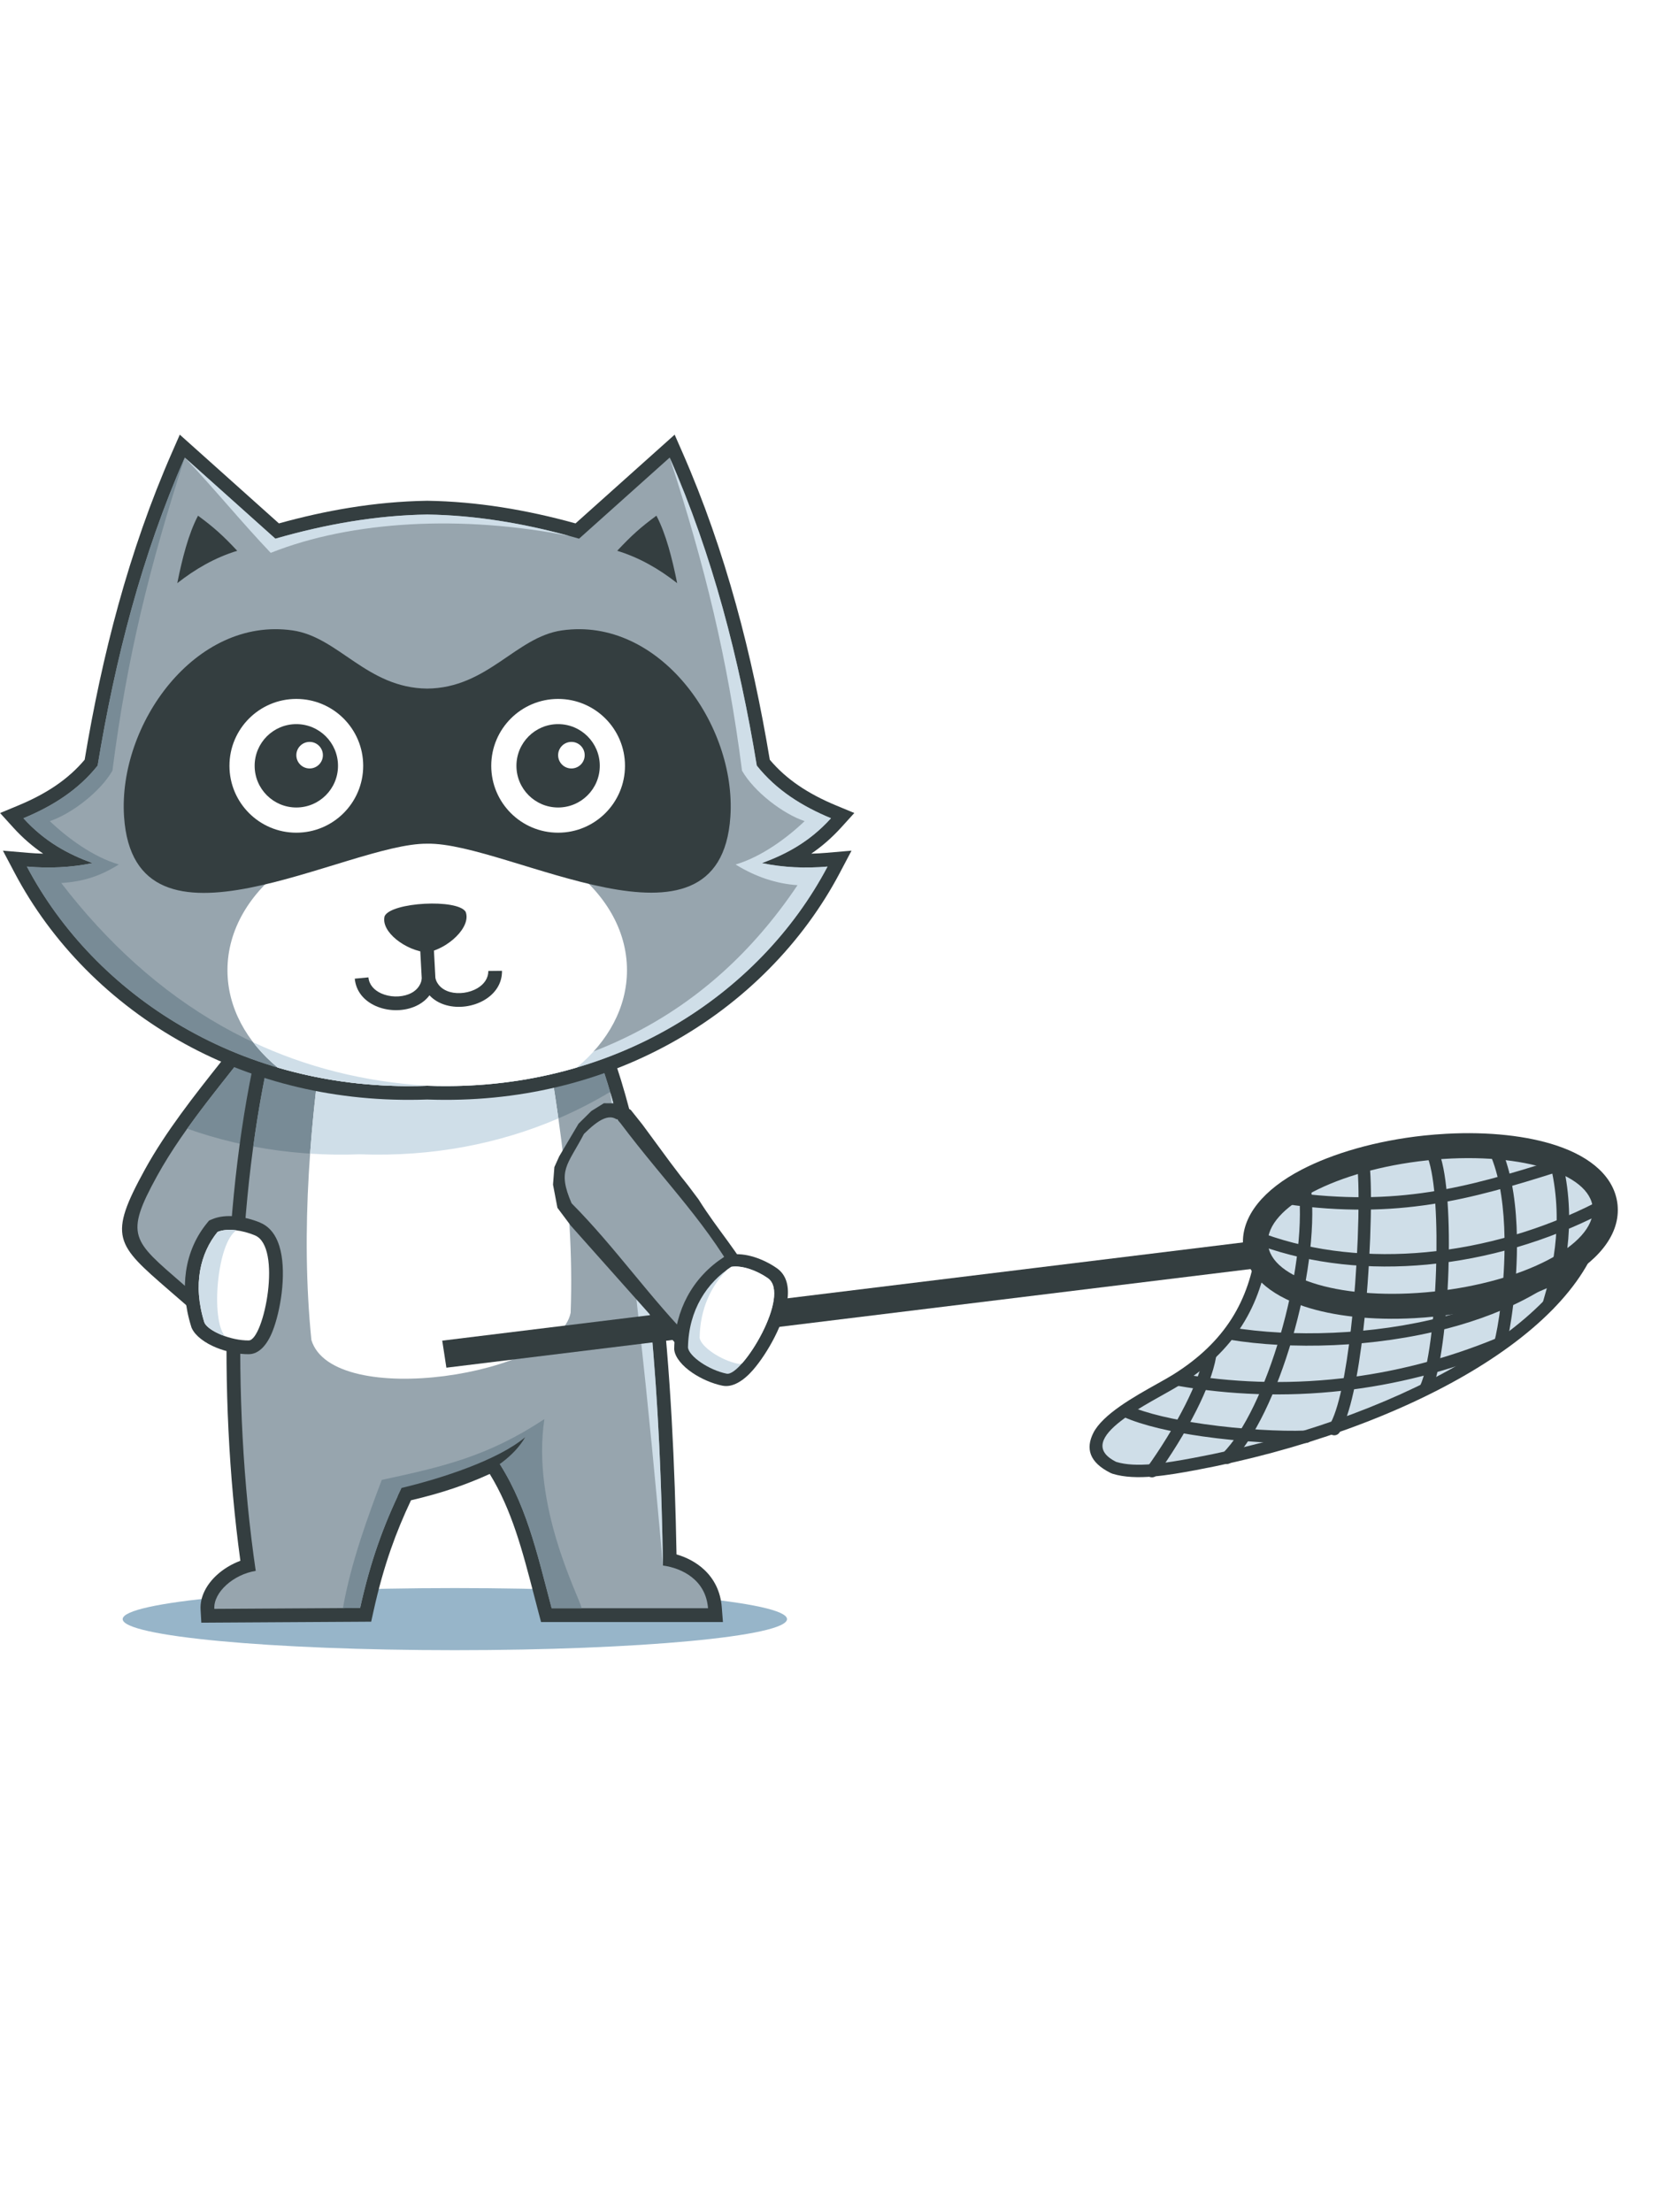 <svg width="300" height="400" viewBox="0 0 6123 4957" fill="none" xmlns="http://www.w3.org/2000/svg">
<g id="g18">
<g id="body">
<g id="g38">
<path id="path40" fill-rule="evenodd" clip-rule="evenodd" d="M1678.74 4257.11C2355.82 4257.11 2904.7 4308.44 2904.7 4371.73C2904.7 4435.05 2355.82 4486.36 1678.74 4486.36C1001.66 4486.36 452.773 4435.05 452.773 4371.73C452.773 4308.44 1001.66 4257.11 1678.74 4257.11Z" fill="#97B5C9"/>
</g>
<g id="g42">
<path id="path44" d="M1056.74 2304.56C1070.17 2334.82 1083.64 2365.14 1108.42 2396.53L1121.26 2412.79L1119.16 2433.12L1019.67 3393.66L1009.59 3490.98L935.891 3426.89C879.06 3377.5 833.764 3338.72 788.428 3299.94C744.576 3262.39 700.739 3224.87 640.877 3172.85L623.415 3157.67C427.701 2987.91 397.56 2961.76 535.336 2711.52C611.797 2572.65 717.8 2438.76 811.887 2319.94C847.072 2275.51 880.551 2233.24 911.301 2191.89L950.864 2138.73L991.911 2190.7C1024.49 2231.97 1040.63 2268.28 1056.74 2304.56ZM1016.04 2442.34C991.708 2407.96 977.844 2376.75 963.993 2345.56C958.897 2334.08 953.787 2322.59 948.064 2311.04C930.105 2334.08 911.052 2358.12 891.5 2382.82C800.32 2497.99 697.571 2627.76 624.493 2760.47C526.251 2938.9 548.099 2957.85 689.889 3080.85L707.361 3096.03C763.968 3145.26 809.275 3184.02 854.492 3222.72C878.341 3243.13 902.212 3263.54 928.628 3286.29L1016.04 2442.34Z" fill="#343E40"/>
</g>
<g id="g46">
<path id="path48" fill-rule="evenodd" clip-rule="evenodd" d="M1068.61 2427.97C1011.23 2355.3 1009.47 2294.8 952.088 2222.13C844.776 2366.38 683.795 2547.34 579.922 2735.99C457.956 2957.53 489.799 2974.17 674.119 3134.44C790.716 3235.81 852.486 3287.1 969.111 3388.48C1002.27 3068.33 1035.45 2748.12 1068.61 2427.97Z" fill="#97A5AE"/>
</g>
<g id="g50">
<path id="path52" fill-rule="evenodd" clip-rule="evenodd" d="M1068.61 2427.94C1011.23 2355.3 1009.49 2294.8 952.088 2222.13C878.42 2321.17 779.429 2437.5 691.02 2561.74C802.363 2601.25 921.084 2629.67 1046.14 2644.84L1068.61 2427.94Z" fill="#788B96"/>
</g>
<g id="g82">
<path id="path84" d="M977.851 2201.24L1116.73 2110.91L1132.29 2100.78L1150.76 2103.15C1327.9 2125.8 1492.54 2124.7 1657.15 2123.59C1825.02 2122.46 1992.91 2121.33 2176.66 2144.84L2205.66 2148.55L2217.06 2175.29C2326.88 2432.58 2394.51 2767.47 2435.92 3121.08C2475.28 3457.18 2491.03 3812.02 2496.85 4132.86C2532.87 4143.4 2569.78 4161.66 2599.81 4190.08C2634.19 4222.64 2659.21 4267.5 2663.93 4327.79L2668.19 4382.5H2613.17H2036.01H1996.91L1986.83 4344.49C1984.33 4334.93 1977.56 4309.02 1970.51 4281.84C1927.95 4118.29 1889.02 3968.83 1807.54 3836.04C1762.79 3856.37 1719.4 3873.52 1674.8 3888.67C1624.82 3905.6 1573.4 3919.88 1516.86 3933.18C1488.7 3992.81 1464.26 4051.44 1442.69 4113.23C1418.29 4183.11 1397.37 4257.22 1378.71 4341.58L1369.95 4381.15L1329.34 4381.41C1248.17 4381.92 1154.22 4382.47 1060.32 4382.99C966.371 4383.51 872.409 4384.05 791.205 4384.57L743.008 4384.89L740.257 4336.6C737.601 4289.96 761.693 4244.38 800.291 4208.99C824.261 4187.02 854.437 4168.57 887.173 4156.45C844.676 3846 828.608 3508.46 838.988 3180.13C849.692 2841.12 888.759 2511.81 956.156 2232.09L960.936 2212.24L977.851 2201.24ZM1156.59 2206.15L1050.19 2275.36C987.315 2543.98 950.743 2858.77 940.484 3183.3C929.816 3520.84 947.724 3868.86 994.199 4186.36L1001.48 4236.09L951.615 4243.89C921.208 4248.64 891.759 4263.3 870.149 4282.59L1059.93 4281.49C1138.67 4281.06 1217.42 4280.6 1288.66 4280.14C1305.97 4207.38 1325.07 4141.88 1346.76 4079.77C1372.48 4006.09 1401.74 3937.3 1435.81 3867.08L1446.52 3844.99L1470.45 3839.61C1532.57 3825.64 1588.05 3810.7 1642.15 3792.33C1695.33 3774.3 1747.39 3752.74 1803.56 3725.35L1842.72 3706.24L1867.66 3742.26C1975.66 3898.52 2019.95 4068.6 2068.81 4256.38L2075.14 4280.6H2544.12C2539.86 4274.32 2535.02 4268.71 2529.76 4263.73C2505.02 4240.32 2470.35 4228.46 2440.03 4224.31L2396.73 4218.38L2396.04 4174.76C2390.85 3847.64 2375.63 3481.05 2334.82 3132.65C2295.87 2799.98 2233.65 2485.64 2134.71 2241.99C1968.61 2222.99 1813.04 2224.06 1657.53 2225.09C1495.33 2226.19 1333.1 2227.28 1156.59 2206.15Z" fill="#343E40"/>
</g>
<g id="g86">
<path id="path88" fill-rule="evenodd" clip-rule="evenodd" d="M1144.39 2153.49C1068.93 2202.58 1080.97 2194.74 1005.51 2243.84C871.366 2800.64 850.838 3558.38 943.838 4193.73C862.987 4206.37 787.478 4271.85 791.006 4333.84C953.405 4332.78 1166.75 4331.71 1329.15 4330.65C1367.49 4157.37 1414.85 4026.68 1481.59 3889.16C1609.93 3860.34 1710.22 3827.57 1825.85 3771.11C1940.39 3936.78 1980.93 4123.45 2036.01 4331.56H2613.17C2604.9 4225.9 2516.19 4183.46 2446.8 4173.95C2436.38 3515.57 2385.59 2699.66 2170.27 2195.19C1809.38 2149 1505.3 2199.68 1144.39 2153.49Z" fill="#97A5AE"/>
</g>
<g id="g90">
<path id="path92" fill-rule="evenodd" clip-rule="evenodd" d="M2446.8 4173.95C2437.85 3608.46 2399.09 2926.78 2251.93 2426.01C2333.7 3001.44 2394.77 3585.8 2446.8 4173.95Z" fill="#CFDEE8"/>
</g>
<g id="g94">
<path id="path96" fill-rule="evenodd" clip-rule="evenodd" d="M1265.69 4331.05H1266.06H1266.68L1267.67 4331.02H1268.67H1269.66H1270.64L1271.64 4330.99H1272.64H1273.62H1274.17H1274.61H1275.61L1277.59 4330.96H1278.59H1279.57H1280.56L1284.53 4330.93H1285.52L1286.51 4330.9H1287.51H1288.49H1289.49H1290.19L1290.47 4330.87H1291.47H1292.47H1293.45H1294.45L1296.42 4330.85H1297.42H1298.12H1298.41H1299.4L1300.39 4330.81H1301.39H1302.37H1303.37H1304.37L1305.35 4330.79H1305.99H1306.34H1307.32H1308.32L1309.32 4330.76H1310.3H1311.3H1312.29H1313.27H1313.78L1314.28 4330.73H1315.27H1316.25H1317.25H1318.24L1319.23 4330.7H1320.22H1321.22H1321.5H1322.2H1323.2L1324.2 4330.67H1325.17H1326.17H1327.17L1328.15 4330.65H1329.15C1367.49 4157.37 1414.85 4026.68 1481.59 3889.16C1609.93 3860.34 1710.22 3827.57 1825.85 3771.11C1940.39 3936.78 1980.93 4123.45 2036.01 4331.57H2147.07C2133.93 4281.41 1960.98 3952.53 2009.26 3633.48C1800.86 3771.46 1635.44 3809.17 1409 3857.98C1358.77 3990.4 1294.67 4164.65 1265.69 4331.05Z" fill="#788B96"/>
</g>
<g id="g98">
<path id="path100" fill-rule="evenodd" clip-rule="evenodd" d="M1144.39 2153.49C1068.93 2202.58 1080.97 2194.74 1005.51 2243.84C976.677 2363.5 953.102 2492.49 934.778 2627.53C1059.08 2651.06 1190.38 2661.45 1327.55 2656.32C1681.14 2669.48 1995.76 2580.14 2251.93 2426.01C2227.74 2343.75 2200.65 2266.38 2170.27 2195.19C1809.38 2149 1505.3 2199.68 1144.39 2153.49Z" fill="#788B96"/>
</g>
<g id="g102">
<path id="path104" d="M868.891 2885.43C900.115 2888.31 932.724 2896.87 960.749 2908.64V2908.84C1000.87 2925.72 1024.39 2963.66 1035.64 3012.24C1046.16 3057.67 1046.13 3114.28 1039.53 3168.53C1033.27 3220.18 1020.95 3271.09 1006.18 3308.75C986.035 3360.09 955.729 3393.63 918.501 3394.06C879.168 3394.49 835.591 3384.73 799.643 3370.34C756.856 3353.17 721.259 3326.86 708.283 3298.96L706.871 3295.93L705.892 3292.8C682.512 3218.37 677.691 3149.67 686.559 3088.45C696.7 3018.4 724.747 2958.37 763.581 2910.77L771.661 2900.86L782.892 2896.03C807.632 2885.38 837.851 2882.55 868.891 2885.43ZM921.337 3002.56C901.621 2994.3 879.703 2988.37 859.732 2986.53C849.836 2985.6 840.745 2985.6 833.229 2986.81C810.275 3018.74 793.767 3057.79 787.261 3102.79C780.647 3148.46 784.225 3200.4 801.495 3257.58C805.303 3261.73 819.033 3268.61 837.469 3275.98C862.489 3286.03 892.032 3292.85 917.7 3292.54C927.599 3292.45 906.464 3284.45 911.447 3271.72C923.209 3241.72 933.179 3199.97 938.44 3156.6C943.796 3112.47 944.211 3068.07 936.537 3034.93C932.465 3017.33 927.399 3004.98 921.408 3002.39L921.337 3002.56Z" fill="#343E40"/>
</g>
<g id="g106">
<path id="path108" fill-rule="evenodd" clip-rule="evenodd" d="M941.047 2955.6C895.727 2936.57 838.212 2927.64 802.983 2942.82C739.911 3020.13 710.046 3136.28 754.46 3277.65C768.992 3308.92 851.888 3344.05 918.091 3343.3C946.2 3342.96 977.748 3255.05 988.988 3162.57C1000 3071.9 991.491 2976.82 941.047 2955.6Z" fill="white"/>
</g>
<g id="g110">
<path id="path112" fill-rule="evenodd" clip-rule="evenodd" d="M872.865 2936.94C838.391 2931.76 814.17 2937.98 802.989 2942.82C739.926 3020.13 710.039 3136.28 754.467 3277.65C762.781 3295.56 793.518 3314.71 830.709 3327.69C776.751 3267.86 801.067 2982.21 872.865 2936.94Z" fill="#CFDEE8"/>
</g>
<g id="g114">
<path id="path116" fill-rule="evenodd" clip-rule="evenodd" d="M1209.83 2100.64C1144.32 2520.8 1108.64 2936.68 1149.26 3341.6C1228.29 3601.69 2062.16 3469.96 2106.15 3240.74C2121.96 2803.98 2043.12 2402.03 1974.02 1989.76C1712.89 2027.65 1470.94 2062.74 1209.83 2100.64Z" fill="white"/>
</g>
<g id="g118">
<path id="path120" fill-rule="evenodd" clip-rule="evenodd" d="M1200.77 2159.98C1176.09 2325.46 1156.39 2490.28 1144.52 2653.94C1204.24 2657.79 1265.29 2658.66 1327.55 2656.32C1597.63 2666.4 1844.97 2616.62 2060.89 2523.91C2044.7 2408.85 2025.76 2294.54 2006.3 2179.98C1732.01 2163.45 1482.36 2188.95 1200.77 2159.98Z" fill="#CFDEE8"/>
</g>
<g id="g122">
<path id="path124" d="M1288.39 270.627C1383.9 255.085 1479.82 246.039 1576.18 244.54H1576.77H1577.37C1759.92 247.391 1942.17 277.595 2124.15 328.053L2437.76 47.322L2489.96 0.591L2518.15 64.835C2598.23 247.259 2663.21 435.143 2716.36 627.264C2768.22 814.685 2808.79 1006.02 2841.09 1200.2C2872.05 1237.07 2907.4 1268.05 2946.05 1294.58C2989.06 1324.14 3036.43 1348.4 3086.56 1369.21L3153.07 1396.84L3104.67 1450.21C3068.9 1489.62 3031.96 1521.06 2994.19 1546.87C3012.58 1546.43 3031.24 1545.38 3050.1 1543.76L3142.79 1535.79L3099.28 1618.19C2964.5 1873.38 2747.69 2097.48 2470.01 2249.48C2217.26 2387.83 1914.16 2466.41 1576.77 2454.17C1239.39 2466.41 936.274 2387.83 683.542 2249.48C405.867 2097.48 189.058 1873.38 54.27 1618.19L10.748 1535.79L103.432 1543.76C122.307 1545.38 140.959 1546.43 159.34 1546.87C121.378 1520.97 84.416 1489.58 48.892 1450.42L0.331 1396.9L67.002 1369.21C117.118 1348.4 164.468 1324.14 207.504 1294.58C246.154 1268.05 281.491 1237.05 312.442 1200.2C344.756 1006.02 385.332 814.685 437.18 627.264C490.335 435.151 555.332 247.259 635.392 64.835L663.582 0.591L715.798 47.322L1029.4 328.053C1116.1 304.006 1202.44 284.599 1288.39 270.627ZM1576.74 346.05C1486.5 347.495 1395.79 356.111 1304.7 370.934C1212.77 385.884 1121.31 406.969 1030.26 433.207L1003.37 440.959L982.494 422.259L700.86 170.157C635.278 327.76 580.73 489.424 535.107 654.338C483.122 842.24 442.639 1034.59 410.506 1230.1L408.339 1243.31L400.16 1253.58C360.694 1303.17 315.028 1344.1 264.826 1378.58C236.279 1398.19 206.288 1415.67 175.186 1431.43C195.635 1448.75 216.382 1463.58 237.359 1476.51C276.056 1500.36 317.03 1518.45 358.966 1533.99L525.122 1595.61L351.406 1631.52C309.555 1640.16 267.13 1645.47 224.212 1647.64C212.4 1648.24 200.588 1648.61 188.783 1648.76C315.543 1854.46 501.288 2033.94 732.108 2160.3C970.099 2290.57 1256.1 2364.45 1574.98 2352.59L1576.77 2352.53L1578.57 2352.59C1897.43 2364.45 2183.43 2290.57 2421.44 2160.3C2652.27 2033.94 2838.01 1854.46 2964.76 1648.76C2952.95 1648.61 2941.15 1648.24 2929.32 1647.64C2886.41 1645.47 2843.97 1640.16 2802.14 1631.52L2628.51 1595.63L2794.76 1533.99C2836.43 1518.55 2877.26 1500.51 2916.19 1476.51C2937.26 1463.52 2958.05 1448.7 2978.44 1431.48C2947.31 1415.7 2917.31 1398.21 2888.72 1378.58C2838.5 1344.1 2792.87 1303.19 2753.39 1253.58L2745.22 1243.31L2743.02 1230.1C2710.92 1034.59 2670.44 842.24 2618.44 654.338C2572.83 489.424 2518.27 327.76 2452.68 170.157L2171.05 422.259L2150.18 440.959L2123.28 433.207C1940.82 380.624 1758.59 348.943 1576.74 346.05Z" fill="#343E40"/>
</g>
<g id="g126">
<path id="path128" fill-rule="evenodd" clip-rule="evenodd" d="M1576.77 295.295C1389.94 298.209 1203.14 330.608 1016.32 384.444C904.866 284.677 793.415 184.893 681.966 85.135C523.777 445.536 425.159 827.58 360.354 1221.93C288.039 1312.81 192.786 1372.05 86.503 1416.18C166.353 1504.22 252.877 1548.99 341.243 1581.76C262.753 1597.99 181.981 1601.63 99.251 1594.52C348.673 2066.72 888.995 2428.95 1576.77 2403.35C2264.54 2428.95 2804.87 2066.72 3054.28 1594.52C2971.56 1601.63 2890.79 1597.99 2812.3 1581.76C2900.67 1548.99 2987.19 1504.22 3067.04 1416.18C2960.76 1372.05 2865.51 1312.81 2793.18 1221.93C2728.4 827.58 2629.75 445.536 2471.59 85.135C2360.13 184.893 2248.68 284.677 2137.22 384.444C1950.41 330.608 1763.6 298.209 1576.77 295.295Z" fill="#97A5AE"/>
</g>
<g id="g130">
<path id="path132" fill-rule="evenodd" clip-rule="evenodd" d="M1576.77 295.295C1389.94 298.209 1203.14 330.608 1016.32 384.444C904.866 284.677 793.416 184.893 681.966 85.135C787.693 195.98 893.432 325.916 999.164 436.761C1298.44 317.812 1705.03 295.843 2103.04 374.841C1927.6 326.765 1752.2 298.036 1576.77 295.295Z" fill="#CFDEE8"/>
</g>
<g id="g134">
<path id="path136" fill-rule="evenodd" clip-rule="evenodd" d="M681.967 85.135C523.776 445.536 425.16 827.58 360.355 1221.94C288.04 1312.81 192.785 1372.05 86.504 1416.18C166.353 1504.22 252.877 1548.99 341.244 1581.76C262.753 1597.99 181.981 1601.63 99.252 1594.52C348.672 2066.72 888.996 2428.95 1576.77 2403.35C1011.91 2368.97 565.849 2097.3 226.028 1655.27C303.249 1650.03 365.328 1632.5 438.571 1586.82C344.757 1559.25 250.077 1490.15 183.847 1426.78C263.647 1400.02 370.215 1318.78 414.961 1240.52C467.801 826.045 552.728 482.608 681.967 85.135Z" fill="#788B96"/>
</g>
<g id="g138">
<path id="path140" fill-rule="evenodd" clip-rule="evenodd" d="M2471.59 85.135C2629.75 445.536 2728.4 827.58 2793.18 1221.94C2865.51 1312.81 2960.76 1372.05 3067.03 1416.18C2987.19 1504.22 2900.67 1548.99 2812.3 1581.76C2890.79 1597.99 2971.56 1601.63 3054.28 1594.52C2804.87 2066.72 2264.54 2428.95 1576.77 2403.35C2141.62 2368.97 2610 2159.39 2943.45 1663.22C2866.23 1657.99 2788.23 1632.5 2714.98 1586.82C2808.79 1559.25 2903.46 1490.15 2969.71 1426.78C2889.9 1400.02 2783.33 1318.78 2738.59 1240.52C2685.75 826.045 2600.81 482.608 2471.59 85.135Z" fill="#CFDEE8"/>
</g>
<g id="g142">
<path id="path144" fill-rule="evenodd" clip-rule="evenodd" d="M1024.88 2336.18C1194.48 2386.1 1379.55 2410.69 1576.77 2403.35C1774 2410.69 1959.08 2386.1 2128.66 2336.18C2243.98 2240.55 2314.04 2114.78 2314.04 1976.95C2314.04 1677.7 1983.95 1435.09 1576.77 1435.09C1169.59 1435.09 839.515 1677.7 839.515 1976.95C839.515 2114.78 909.562 2240.55 1024.88 2336.18Z" fill="white"/>
</g>
<g id="g146">
<path id="path148" fill-rule="evenodd" clip-rule="evenodd" d="M1024.88 2336.18L1040.83 2340.78L1048.82 2343.03L1049.4 2343.2C1057.23 2345.36 1065.1 2347.49 1072.99 2349.54L1081.07 2351.64C1089.1 2353.68 1097.19 2355.7 1105.28 2357.62L1105.76 2357.74C1113.31 2359.55 1120.9 2361.34 1128.5 2363.04L1130.11 2363.41L1138.36 2365.23L1138.57 2365.29L1156.32 2369.06L1167.44 2371.3L1185.49 2374.82L1188.31 2375.36L1196.71 2376.89L1198.17 2377.15L1212.87 2379.77L1228.79 2382.39L1241.13 2384.35L1258.89 2387L1272.13 2388.84L1291.42 2391.35L1299.5 2392.32C1306.78 2393.18 1314.07 2394.02 1321.37 2394.8L1330.13 2395.69C1338.1 2396.53 1346.09 2397.28 1354.12 2397.97L1358.93 2398.37C1367.78 2399.12 1376.65 2399.81 1385.56 2400.41L1386.68 2400.47L1387.34 2400.56L1389.09 2400.64C1397.99 2401.25 1406.9 2401.77 1415.86 2402.23L1420.81 2402.48C1430.21 2402.94 1439.65 2403.32 1449.11 2403.64L1449.58 2403.67H1449.64C1459.69 2403.98 1469.77 2404.21 1479.89 2404.39L1481.97 2404.42C1492.12 2404.56 1502.29 2404.65 1512.5 2404.62H1512.73H1512.91C1522.76 2404.59 1532.65 2404.47 1542.56 2404.3L1546.31 2404.21C1556.44 2404.01 1566.58 2403.72 1576.77 2403.35C1342.44 2389.1 1128.57 2333.96 934.23 2242.8C959.947 2276.29 990.397 2307.59 1024.88 2336.18Z" fill="#CFDEE8"/>
</g>
<g id="g150">
<path id="path152" fill-rule="evenodd" clip-rule="evenodd" d="M1419.62 1777.4C1404.14 1835.46 1498.8 1905.44 1576.68 1911.37C1653.5 1897.19 1740.16 1817.54 1718.6 1761.45C1689.08 1712.66 1443.79 1725.74 1419.62 1777.4Z" fill="#343E40"/>
</g>
<g id="g154">
<path id="path156" d="M1359.77 2003.41C1362.38 2031.03 1381.47 2051 1406.61 2062.38C1422.19 2069.43 1439.92 2073.3 1457.67 2073.84C1475.5 2074.35 1493.25 2071.59 1508.83 2065.4C1533.47 2055.61 1552.72 2036.66 1556.93 2008.06L1607.13 2015.4C1599.93 2064.33 1568.12 2096.28 1527.48 2112.43C1505.4 2121.21 1480.71 2125.15 1456.28 2124.43C1431.77 2123.71 1407.31 2118.35 1385.77 2108.6C1345.01 2090.16 1313.91 2056.33 1309.36 2008.16L1359.77 2003.41Z" fill="#343E40"/>
</g>
<g id="g158">
<path id="path160" d="M1852.77 1979.2C1853.35 2027.54 1826.05 2064.46 1787.47 2087.14C1767 2099.18 1743.24 2107.12 1719.06 2110.43C1694.84 2113.75 1669.88 2112.48 1647.02 2106.1C1604.93 2094.36 1569.9 2065.98 1557.53 2018.08L1606.54 2005.39C1613.77 2033.37 1634.95 2050.15 1660.52 2057.28C1676.7 2061.78 1694.64 2062.65 1712.32 2060.23C1730.03 2057.81 1747.21 2052.1 1761.87 2043.48C1785.65 2029.49 1802.5 2007.58 1802.18 1979.8L1852.77 1979.2Z" fill="#343E40"/>
</g>
<g id="g162">
<path id="path164" d="M1557.39 2023.16L1543.84 1769.25L1594.23 1766.67L1607.78 2020.58L1557.39 2023.16Z" fill="#343E40"/>
</g>
<g id="g166">
<path id="path168" fill-rule="evenodd" clip-rule="evenodd" d="M875.593 429.175C822.505 372.373 789.278 342.608 730.884 299.628C695.325 367.017 672.334 458.896 654.294 548.579C721.24 496.069 793.805 454.117 875.593 429.175Z" fill="#343E40"/>
</g>
<g id="g170">
<path id="path172" fill-rule="evenodd" clip-rule="evenodd" d="M2277.96 429.175C2331.05 372.373 2364.28 342.608 2422.67 299.628C2458.23 367.017 2481.21 458.896 2499.23 548.579C2432.32 496.069 2359.73 454.117 2277.96 429.175Z" fill="#343E40"/>
</g>
<g id="g174">
<path id="path176" fill-rule="evenodd" clip-rule="evenodd" d="M1938.4 3700.19C1857.87 3839.83 1627.64 3916.25 1467.82 3918.39L1481.59 3889.16L1480.92 3887.92C1630.58 3852.39 1839.58 3784.12 1938.4 3700.19Z" fill="#343E40"/>
</g>
<g id="g178">
<path id="path180" fill-rule="evenodd" clip-rule="evenodd" d="M1576.77 937.661C1353.55 935.53 1250.04 747.498 1080.07 723.009C720.175 671.123 435.311 1071.03 457.87 1410.21C495.811 1980.73 1281.25 1506.89 1576.77 1510.09C1875.49 1503.73 2657.71 1980.73 2695.66 1410.21C2718.23 1071.03 2433.36 671.123 2073.47 723.009C1903.5 747.498 1799.97 935.53 1576.77 937.661Z" fill="#343E40"/>
</g>
<g id="g182">
<path id="path184" fill-rule="evenodd" clip-rule="evenodd" d="M1093.66 975.846C1229.97 975.846 1340.48 1086.36 1340.48 1222.66C1340.48 1358.97 1229.97 1469.48 1093.66 1469.48C957.373 1469.48 846.857 1358.97 846.857 1222.66C846.857 1086.36 957.373 975.846 1093.66 975.846Z" fill="white"/>
</g>
<g id="lEye">
<g id="g186">
<path id="path188" fill-rule="evenodd" clip-rule="evenodd" d="M1093.66 1068.83C1178.62 1068.83 1247.5 1137.71 1247.5 1222.66C1247.5 1307.61 1178.62 1376.49 1093.66 1376.49C1008.72 1376.49 939.844 1307.61 939.844 1222.66C939.844 1137.71 1008.72 1068.83 1093.66 1068.83Z" fill="#343E40"/>
</g>
<g id="g190">
<path id="path192" fill-rule="evenodd" clip-rule="evenodd" d="M1142.73 1134.43C1169.79 1134.43 1191.75 1156.38 1191.75 1183.45C1191.75 1210.52 1169.79 1232.47 1142.73 1232.47C1115.65 1232.47 1093.7 1210.52 1093.7 1183.45C1093.7 1156.38 1115.65 1134.43 1142.73 1134.43Z" fill="white"/>
</g>
</g>
<g id="g194">
<path id="path196" fill-rule="evenodd" clip-rule="evenodd" d="M2059.88 975.846C2196.19 975.846 2306.7 1086.36 2306.7 1222.66C2306.7 1358.97 2196.19 1469.48 2059.88 1469.48C1923.57 1469.48 1813.07 1358.97 1813.07 1222.66C1813.07 1086.36 1923.57 975.846 2059.88 975.846Z" fill="white"/>
</g>
<g id="rEye">
<g id="g198">
<path id="path200" fill-rule="evenodd" clip-rule="evenodd" d="M2059.88 1068.83C2144.82 1068.83 2213.69 1137.71 2213.69 1222.66C2213.69 1307.61 2144.82 1376.49 2059.88 1376.49C1974.91 1376.49 1906.04 1307.61 1906.04 1222.66C1906.04 1137.71 1974.91 1068.83 2059.88 1068.83Z" fill="#343E40"/>
</g>
<g id="g202">
<path id="path204" fill-rule="evenodd" clip-rule="evenodd" d="M2108.91 1134.43C2136.01 1134.43 2157.95 1156.38 2157.95 1183.45C2157.95 1210.52 2136.01 1232.47 2108.91 1232.47C2081.85 1232.47 2059.91 1210.52 2059.91 1183.45C2059.91 1156.38 2081.85 1134.43 2108.91 1134.43Z" fill="white"/>
</g>
</g>
</g>
<g id="hand_net" filter="url(#filter0_d)">
<g id="netStick">
<g id="net">
<g id="g206">
<path id="path208" d="M5387.46 3372.84C5535.11 3284.34 5654.48 3186.44 5732.59 3083.79C5721.03 3089.83 5709.05 3095.69 5696.64 3101.38C5589.53 3150.5 5450.12 3188.13 5297.27 3204.44C5134.85 3221.79 4984.72 3212.14 4870.49 3182.32C4803.98 3164.93 4748.57 3140.14 4708.11 3109.06C4689.7 3180.57 4661.93 3246.77 4623.08 3307.96C4566.24 3397.54 4486.08 3475.72 4377.35 3543.61C4360.52 3554.1 4339.3 3565.99 4315.57 3579.24C4240.76 3621.06 4138.71 3678.15 4116.83 3722.29C4113.99 3728.06 4118.91 3735.39 4136.85 3744.79C4166.86 3753.16 4205.55 3753.66 4247.83 3750.12C4295.09 3746.15 4346.5 3737.05 4395.99 3727.81C4767.55 3658.6 5121.94 3531.98 5387.46 3372.84ZM5918.13 2901.18C5879.31 3103.56 5697.55 3293.99 5434.61 3451.6C5160.23 3616.08 4794.97 3746.73 4412.76 3817.95C4360.88 3827.6 4306.83 3837.16 4255.59 3841.45C4201.1 3846.03 4149.57 3844.59 4106.4 3831.34C4103.95 3830.58 4101.64 3829.67 4099.43 3828.57L4099 3828.34L4098.79 3828.25C4018.9 3788.43 4007.26 3737.07 4034.77 3681.52C4069.17 3612.09 4185.63 3546.95 4271 3499.22C4294.01 3486.36 4314.58 3474.86 4329.06 3465.81C4425.53 3405.59 4496.18 3336.94 4545.74 3258.86C4595.16 3180.98 4624.05 3092.89 4637.05 2993.81C4639.08 2977.99 4648.95 2965.08 4662.27 2958.52L4662.22 2958.42L4662.23 2958.41C4684.98 2947.22 4712.52 2956.58 4723.72 2979.34C4725.5 2982.95 4726.76 2986.73 4727.53 2990.53C4740.1 3033.53 4801.68 3069.72 4893.68 3093.73C4997.55 3120.85 5135.99 3129.42 5287.58 3113.25C5430.82 3097.96 5560.08 3063.33 5658.17 3018.33C5751 2975.76 5813.74 2926.14 5829.62 2878.15C5837.57 2854.15 5863.49 2841.14 5887.49 2849.07C5909.58 2856.38 5922.37 2878.91 5918.08 2901.17L5918.13 2901.18Z" fill="#343E40"/>
</g>
<g id="g210">
<path id="path212" fill-rule="evenodd" clip-rule="evenodd" d="M5873.09 2892.54C5798.2 3282.85 5133.27 3637.08 4404.37 3772.89C4303 3791.77 4193.51 3810.16 4119.83 3787.54C3949.18 3703.03 4254.66 3566.25 4353.21 3504.72C4558.42 3376.62 4654.77 3211.05 4682.5 2999.62L4682.51 2999.62C4713.34 3121.82 4977.15 3192.5 5292.43 3158.84C5590.78 3127 5833.36 3012.63 5873.09 2892.54Z" fill="#CFDEE8"/>
</g>
<g id="g214">
<path id="path216" d="M4771.52 2976.22C4771.53 2976.25 4771.53 2976.25 4771.53 2976.22L4771.52 2976.22ZM4771.52 2976.22L4771.53 2976.22L4771.52 2975.77L4771.5 2975.79L4771.52 2976.22ZM5669.91 2961.14C5742.7 2923.14 5787.27 2886.06 5786.69 2858.74L5786.56 2857.53C5784.36 2836.92 5746.71 2814.63 5686.14 2794.53C5600.83 2766.27 5482.21 2753.24 5347.97 2760.61C5325.35 2761.86 5301.21 2763.82 5275.62 2766.56C5121.33 2783.02 4984.64 2822.34 4888.39 2872.56C4815.42 2910.65 4770.8 2947.82 4771.61 2975.15L4771.74 2976.18C4773.95 2996.78 4811.58 3019.06 4872.14 3039.15C4957.45 3067.45 5076.04 3080.46 5210.27 3073.09C5232.99 3071.83 5255.6 3070.07 5277.94 3067.77C5279.51 3067.52 5281.09 3067.32 5282.67 3067.15C5436.97 3050.68 5573.66 3011.36 5669.91 2961.14ZM5970.67 2847.79C5976.51 2954.06 5893.66 3051.95 5755.04 3124.31C5639.11 3184.83 5479 3231.69 5302.17 3250.55C5300.56 3250.73 5298.93 3250.86 5297.32 3250.94C5270.78 3253.7 5245.1 3255.72 5220.4 3257.09C5063.14 3265.71 4920.49 3249.24 4814.24 3213.98C4683.26 3170.55 4598.98 3095.25 4588.33 2995.68L4587.79 2986.22L4587.78 2985.91L4587.63 2985.91C4581.8 2879.65 4664.65 2781.75 4803.27 2709.39C4919.19 2648.88 5079.32 2602.01 5256.12 2583.13C5282.64 2580.32 5309.96 2578.13 5337.84 2576.61C5495.09 2567.96 5637.78 2584.45 5744.04 2619.7C5875.04 2663.13 5959.34 2738.45 5969.97 2838.03C5970.17 2839.95 5970.31 2841.87 5970.39 2843.79L5970.67 2847.79Z" fill="#343E40"/>
</g>
<g id="g218">
<path id="path220" fill-rule="evenodd" clip-rule="evenodd" d="M5878.67 2852.86C5886.01 2986.53 5623.54 3123.52 5292.42 3158.85C4961.32 3194.2 4686.96 3114.5 4679.61 2980.82C4672.3 2847.17 4934.76 2710.18 5265.88 2674.86C5596.99 2639.51 5871.34 2719.21 5878.67 2852.86Z" fill="#CFDEE8"/>
</g>
<g id="g222">
<path id="path224" d="M5855.88 2948.25C5863.66 2938.29 5878.06 2936.53 5888.04 2944.33C5897.98 2952.11 5899.75 2966.52 5891.96 2976.48C5769.25 3133.68 5566.8 3235.94 5343.6 3294.73C5069.54 3366.92 4763.33 3373.75 4536.22 3336.3C4523.75 3334.28 4515.26 3322.51 4517.29 3310.02C4519.31 3297.54 4531.08 3289.05 4543.56 3291.09C4765.32 3327.66 5064.31 3321.01 5331.86 3250.54C5546.23 3194.08 5739.92 3096.8 5855.88 2948.25Z" fill="#343E40"/>
</g>
<g id="g226">
<path id="path228" d="M4350.4 3507.39C4337.92 3505.25 4329.53 3493.4 4331.67 3480.92C4333.82 3468.44 4345.69 3460.06 4358.16 3462.2C4539.31 3493.59 4739.89 3503.25 4951 3479.27C5136.99 3458.11 5331.4 3410.83 5528.21 3329.22C5539.88 3324.35 5553.3 3329.87 5558.17 3341.57C5563.03 3353.23 5557.5 3366.67 5545.82 3371.52C5345.03 3454.8 5146.4 3503.1 4956.16 3524.71C4740.16 3549.26 4535.25 3539.43 4350.4 3507.39Z" fill="#343E40"/>
</g>
<g id="g230">
<path id="path232" d="M4145.33 3620.76C4133.84 3615.56 4128.73 3601.97 4133.93 3590.49C4139.15 3578.97 4152.71 3573.86 4164.22 3579.08C4231 3609.44 4335.09 3632.44 4444.87 3648.09C4581.58 3667.55 4726.19 3675.42 4819.14 3671.81C4831.78 3671.34 4842.4 3681.2 4842.88 3693.83C4843.35 3706.46 4833.5 3717.09 4820.86 3717.56C4725.43 3721.27 4577.61 3713.27 4438.4 3693.44C4324.97 3677.31 4216.54 3653.13 4145.33 3620.76Z" fill="#343E40"/>
</g>
<g id="g234">
<path id="path236" d="M5269.46 2664.59C5265.01 2652.76 5271.02 2639.56 5282.85 2635.12C5294.68 2630.68 5307.88 2636.66 5312.33 2648.5C5342.57 2729.38 5351.71 2905.52 5345.87 3080.56C5339.63 3267.67 5316.16 3455.43 5282.94 3525.69C5277.54 3537.14 5263.87 3542.04 5252.44 3536.63C5240.99 3531.22 5236.11 3517.55 5241.5 3506.1C5272.19 3441.22 5294.09 3260.75 5300.15 3079.05C5305.82 2909.11 5297.53 2739.67 5269.46 2664.59Z" fill="#343E40"/>
</g>
<g id="g238">
<path id="path240" d="M5504.37 2663.65C5499.62 2651.9 5505.32 2638.53 5517.06 2633.78C5528.81 2629.06 5542.17 2634.74 5546.91 2646.5C5583.18 2737.02 5596.86 2849.83 5598.65 2959.24C5601.57 3137.61 5572.65 3308.76 5559 3356.65C5555.54 3368.79 5542.87 3375.82 5530.74 3372.36C5518.6 3368.9 5511.55 3356.23 5515.03 3344.09C5528.06 3298.36 5555.67 3133.66 5552.83 2960C5551.12 2855.49 5538.3 2748.32 5504.37 2663.65Z" fill="#343E40"/>
</g>
<g id="g242">
<path id="path244" d="M5011 2713.7C5010.05 2701.11 5019.5 2690.11 5032.11 2689.14C5044.71 2688.16 5055.72 2697.64 5056.68 2710.23C5065.17 2821.51 5057.13 3078.12 5031.54 3301.83C5012.61 3467.37 4983.67 3616.26 4943.96 3678.8C4937.19 3689.49 4923.03 3692.64 4912.35 3685.86C4901.68 3679.08 4898.52 3664.94 4905.3 3654.25C4940.83 3598.26 4967.74 3456.27 4985.99 3296.65C5011.31 3075.44 5019.32 2822.73 5011 2713.7Z" fill="#343E40"/>
</g>
<g id="g246">
<path id="path248" d="M4793.8 2786C4792.52 2773.44 4801.68 2762.19 4814.24 2760.92C4826.8 2759.65 4838.03 2768.83 4839.31 2781.39C4855.01 2935.68 4824.24 3143.62 4768.77 3333.91C4712.44 3527.16 4630.13 3703.44 4544.43 3788.71C4535.45 3797.59 4520.96 3797.54 4512.08 3788.56C4503.18 3779.58 4503.25 3765.08 4512.24 3756.2C4592.4 3676.41 4670.55 3507.59 4724.9 3321.13C4778.87 3135.95 4808.89 2934.44 4793.8 2786Z" fill="#343E40"/>
</g>
<g id="g250">
<path id="path252" d="M4443.38 3391.97C4445.54 3379.54 4457.37 3371.18 4469.8 3373.35C4482.24 3375.5 4490.57 3387.35 4488.41 3399.78C4478.31 3457.98 4451.06 3526.95 4416.29 3596.1C4373.29 3681.6 4318.35 3768.33 4270.35 3835.02C4262.99 3845.29 4248.68 3847.61 4238.42 3840.24C4228.18 3832.86 4225.84 3818.58 4233.22 3808.33C4279.82 3743.55 4333.3 3659.12 4375.34 3575.47C4408.4 3509.72 4434.16 3445.02 4443.38 3391.97Z" fill="#343E40"/>
</g>
<g id="g254">
<path id="path256" d="M5723.96 2698.74C5721.11 2686.41 5728.78 2674.07 5741.11 2671.21C5753.44 2668.35 5765.77 2676.02 5768.64 2688.34C5822.57 2921.12 5766.61 3113.67 5741.8 3199.05L5737.87 3212.67C5734.35 3224.82 5721.65 3231.84 5709.48 3228.34C5697.32 3224.82 5690.3 3212.1 5693.81 3199.95L5697.74 3186.33C5721.54 3104.47 5775.21 2919.85 5723.96 2698.74Z" fill="#343E40"/>
</g>
<g id="g258">
<path id="path260" d="M5889.64 2830.45C5900.91 2824.74 5914.7 2829.25 5920.39 2840.51C5926.09 2851.79 5921.59 2865.56 5910.32 2871.26C5712.2 2972.52 5489.92 3038.39 5267.34 3059.33C5055.66 3079.23 4843.37 3058.54 4650.85 2989.08C4638.96 2984.79 4632.81 2971.64 4637.12 2959.76C4641.41 2947.86 4654.55 2941.72 4666.44 2946.04C4852.23 3013.04 5057.71 3032.97 5263.05 3013.65C5480.07 2993.24 5696.68 2929.07 5889.64 2830.45Z" fill="#343E40"/>
</g>
<g id="g262">
<path id="path264" d="M5739.39 2672.34C5751.46 2668.48 5764.36 2675.16 5768.23 2687.25C5772.07 2699.32 5765.4 2712.23 5753.32 2716.06C5588.32 2768.31 5440.57 2812.46 5282.52 2836.71C5124 2861.03 4955.95 2865.14 4751.35 2837.05C4738.81 2835.36 4730.03 2823.76 4731.74 2811.21C4733.45 2798.68 4745.03 2789.87 4757.58 2791.59C4957.44 2819.03 5121.22 2815.07 5275.43 2791.42C5430.13 2767.69 5576.14 2724.02 5739.39 2672.34Z" fill="#343E40"/>
</g>
</g>
<g id="g14">
<path id="path16" d="M4649.75 3071.63L1647.5 3439.85L1632.21 3340.03L4634.45 2971.79L4649.75 3071.63Z" fill="#343E40"/>
</g>
</g>
<g id="Group 2">
<g id="g26">
<path id="path28" d="M2280.23 2523.6L2228.76 2525.83L2128.59 2842.5L2558.94 3275.48L2677.95 3143.11C2621.31 3036.44 2560.89 2931.16 2496.06 2827.51C2430.3 2722.39 2356.81 2626.88 2280.23 2523.6ZM2282.55 2464.13L2327.93 2488.4L2371.03 2542.53L2473.13 2681.31C2558.37 2794.67 2497.52 2710.34 2578.07 2818.6C2651.34 2935.67 2722.66 3008.79 2784.6 3127.24L2800.98 3158.59L2777.37 3184.85L2598.71 3383.56L2562.76 3423.54L2524.8 3385.35L2106.31 2915.22L2057.33 2849.78L2041.05 2764.22L2046.1 2699.55L2063.92 2659.9L2135.31 2539.35L2182.54 2492.6L2228.71 2463.94L2282.55 2464.13Z" fill="#343E40"/>
</g>
<g id="g30">
<path id="path32" fill-rule="evenodd" clip-rule="evenodd" d="M2155.28 2577.05C2207.64 2525.56 2255.66 2491.74 2290.28 2537.78C2459.52 2762.84 2618.59 2913.93 2741.91 3149.76C2682.34 3216.02 2622.8 3282.24 2563.26 3348.5C2399.9 3184.16 2272.96 2997.5 2109.64 2833.17C2056.48 2710.17 2094.12 2693.9 2155.28 2577.05Z" fill="#97A5AE"/>
</g>
<g id="g270">
<path id="path272" d="M2783.39 3031.44C2812.99 3040.65 2842.66 3055.53 2867.12 3072.62C2901.01 3096.29 2911.79 3135.61 2907.05 3181.93C2902.55 3225.96 2883.76 3278.02 2859.18 3326.45C2835.86 3372.45 2806.73 3416.45 2779.5 3447.85C2743.09 3489.79 2702.76 3513.61 2666.81 3506.28L2666.61 3506.33C2627.21 3498.27 2586.94 3479.93 2555.83 3459.01C2519.03 3434.22 2492.41 3402.9 2488.72 3375.17L2488.3 3372L2488.35 3369.16C2489.57 3295.88 2507.47 3231.76 2536.61 3177.41C2569.84 3115.46 2617.6 3066.57 2672.05 3031.38L2682.29 3024.75L2694.62 3022.82C2722.88 3018.38 2753.76 3022.25 2783.39 3031.44ZM2800.56 3146.04C2783.65 3134.24 2763.24 3123.97 2742.94 3117.67C2732.57 3114.43 2722.77 3112.35 2714.42 3111.85C2679.74 3136.74 2649.37 3169.82 2627.37 3210.85C2605.38 3251.83 2591.64 3300.97 2590.06 3358.05C2592.59 3363.38 2604.53 3373.33 2621.18 3384.53C2643.25 3399.38 2671 3412.23 2697.23 3417.6L2697.2 3417.68C2705.21 3419.22 2691.43 3407.52 2701.49 3395.93C2723.44 3370.64 2747.52 3334.01 2767.37 3294.88C2787.5 3255.16 2802.73 3214.06 2806.06 3181.69C2807.9 3163.61 2806.61 3150.25 2800.56 3146.04Z" fill="#343E40"/>
</g>
<g id="g274">
<path id="path276" fill-rule="evenodd" clip-rule="evenodd" d="M2833.82 3109.32C2794.59 3081.94 2739.69 3061.2 2699.24 3067.52C2610.08 3125.13 2541.46 3225.79 2539.16 3365.86C2543.38 3397.85 2615.09 3448.29 2681.93 3461.95C2710.3 3467.76 2771.23 3393.53 2813.29 3310.66C2854.48 3229.4 2877.52 3139.84 2833.82 3109.32Z" fill="#CFDEE8"/>
</g>
<g id="g278">
<path id="path280" fill-rule="evenodd" clip-rule="evenodd" d="M2833.85 3109.33C2794.56 3081.93 2739.69 3061.2 2699.24 3067.52C2694.52 3070.56 2689.86 3073.74 2685.29 3077.02C2625.38 3136.53 2583.92 3221.26 2582.15 3329.54C2586.37 3361.53 2658.07 3411.97 2724.9 3425.66C2729.05 3426.49 2733.88 3425.62 2739.27 3423.29C2764.19 3394.88 2791.31 3353.97 2813.3 3310.66C2854.48 3229.4 2877.52 3139.84 2833.85 3109.33Z" fill="white"/>
</g>
</g>
</g>
</g>
<defs>
<filter id="filter0_d" x="1600.97" y="2078.83" width="4456.51" height="2262" filterUnits="userSpaceOnUse" color-interpolation-filters="sRGB">
<feFlood flood-opacity="0" result="BackgroundImageFix"/>
<feColorMatrix in="SourceAlpha" type="matrix" values="0 0 0 0 0 0 0 0 0 0 0 0 0 0 0 0 0 0 127 0" result="hardAlpha"/>
<feOffset dy="4"/>
<feGaussianBlur stdDeviation="2"/>
<feComposite in2="hardAlpha" operator="out"/>
<feColorMatrix type="matrix" values="0 0 0 0 0 0 0 0 0 0 0 0 0 0 0 0 0 0 0.25 0"/>
<feBlend mode="normal" in2="BackgroundImageFix" result="effect1_dropShadow"/>
<feBlend mode="normal" in="SourceGraphic" in2="effect1_dropShadow" result="shape"/>
</filter>
</defs>
</svg>
